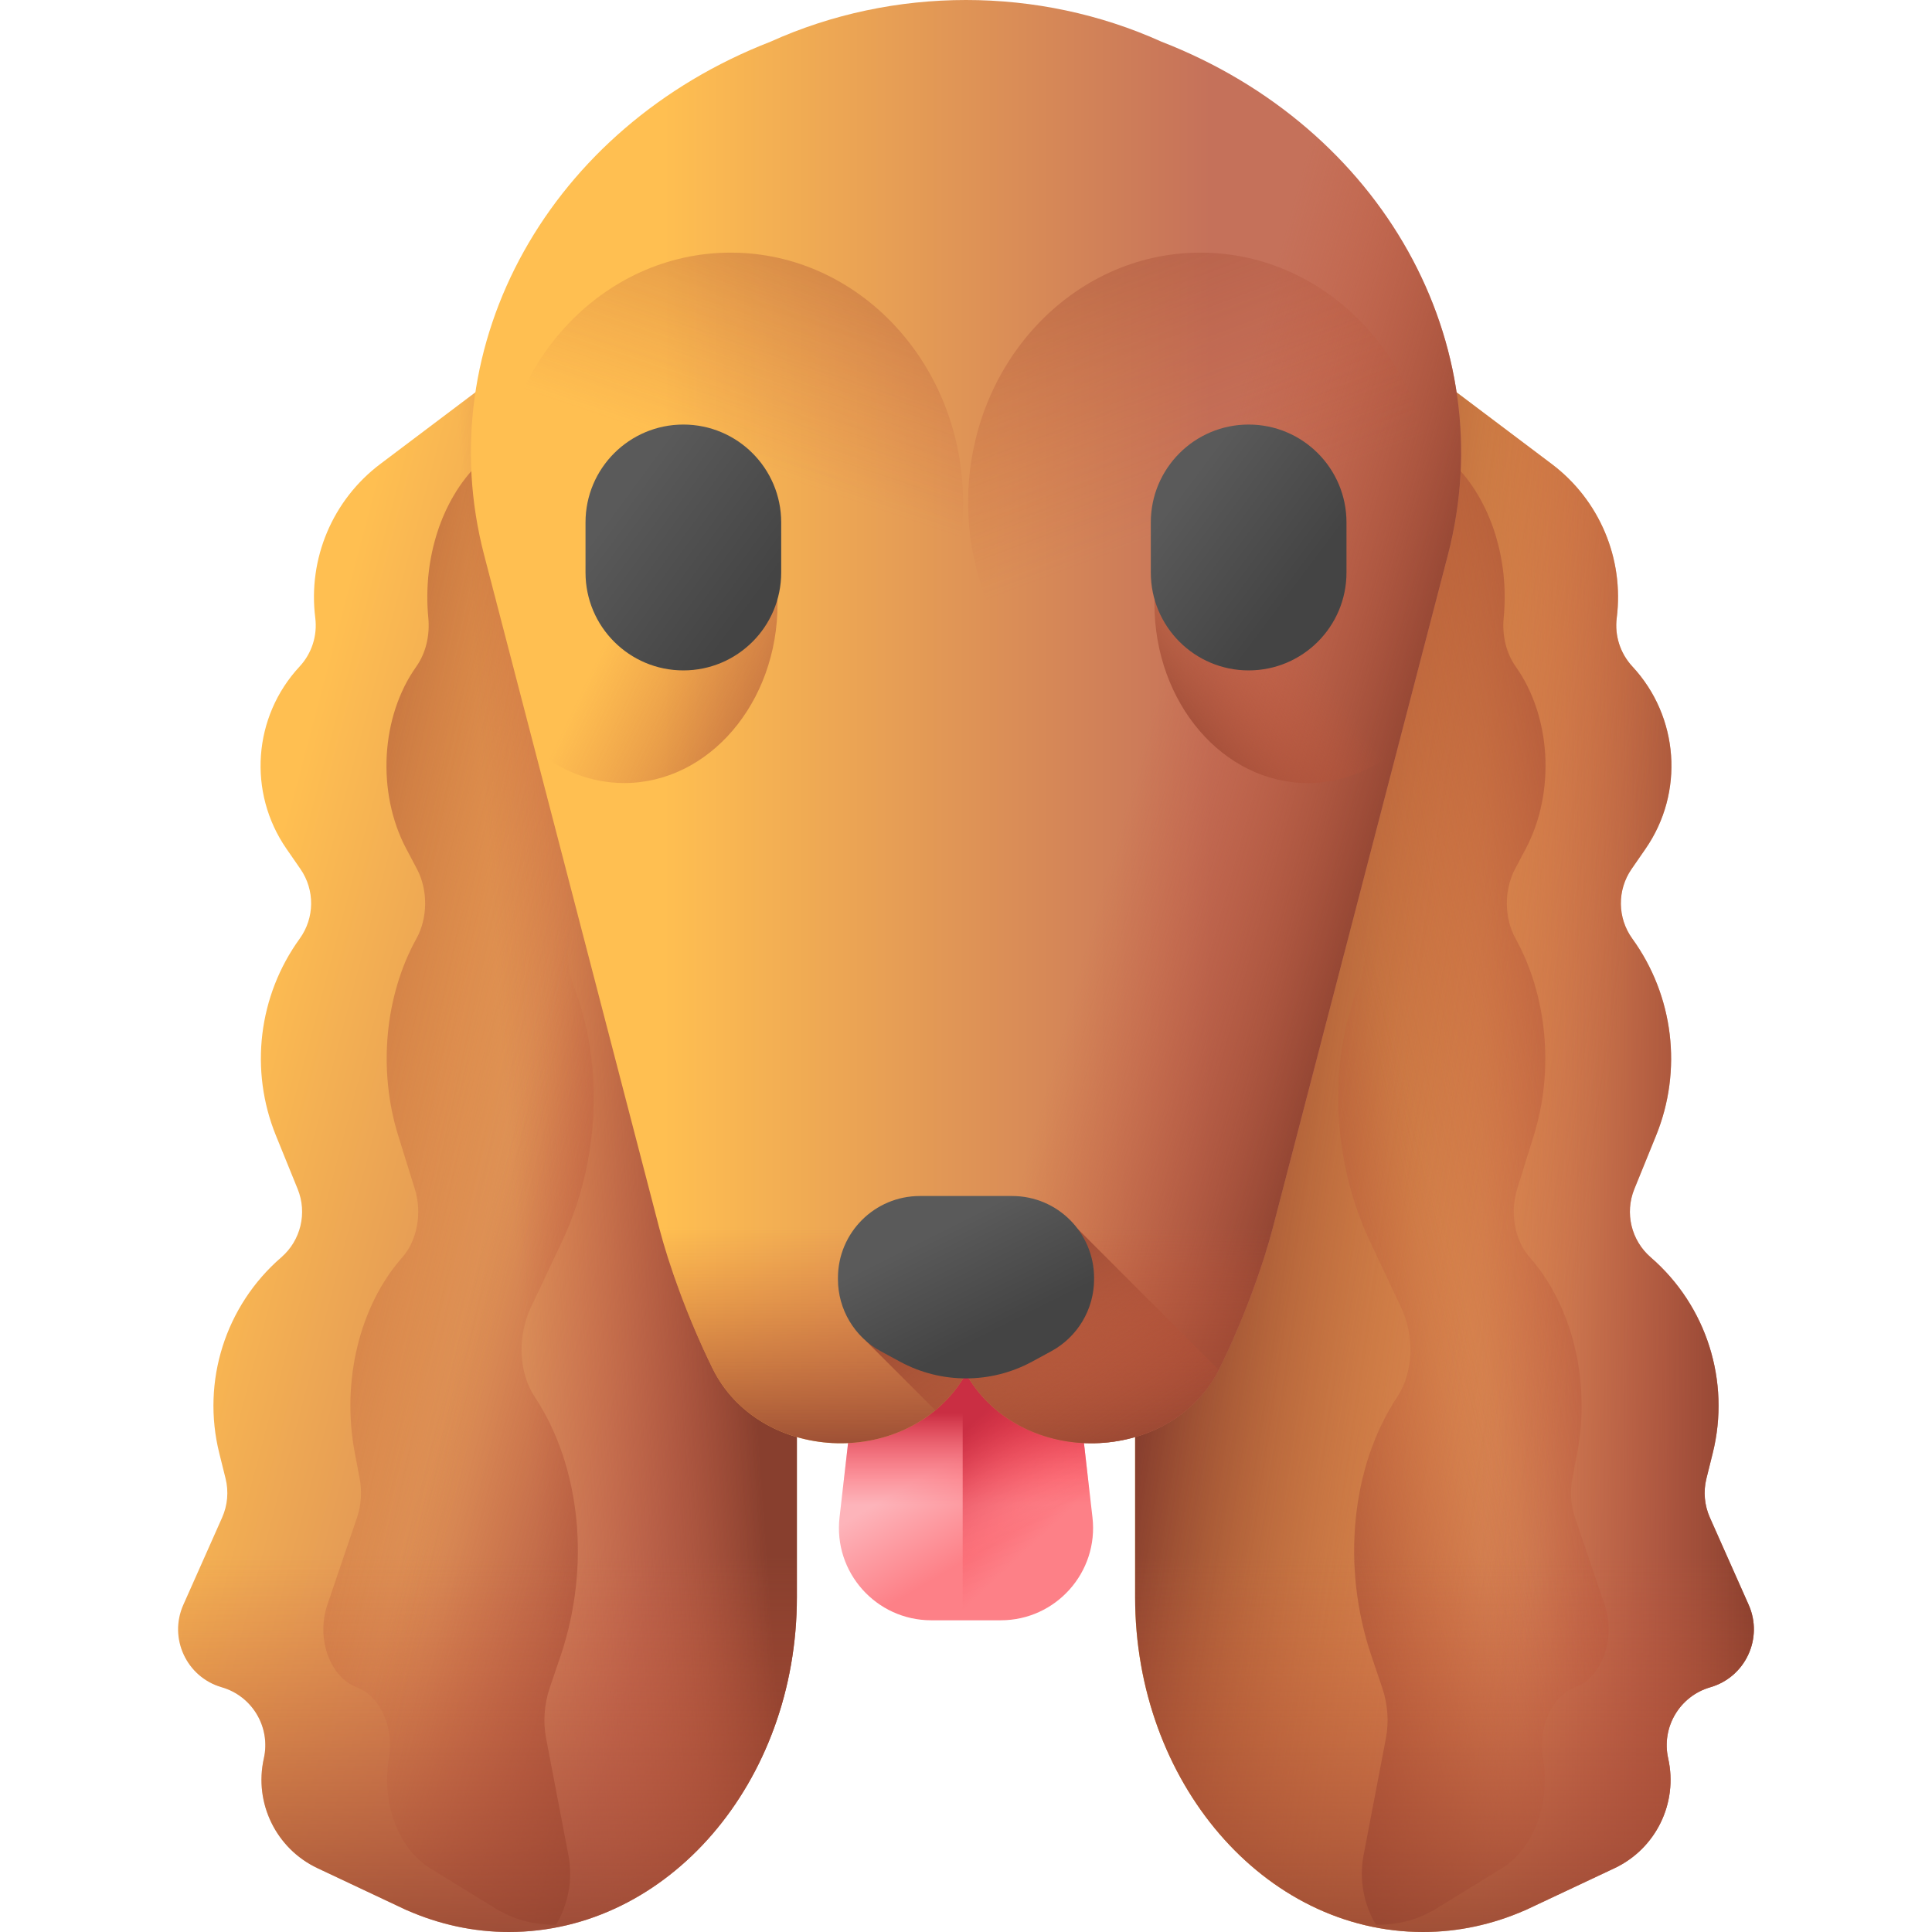 <svg id="Capa_1" enable-background="new 0 0 512 512" height="512" viewBox="0 0 512 512" width="512" xmlns="http://www.w3.org/2000/svg" xmlns:xlink="http://www.w3.org/1999/xlink"><linearGradient id="lg1"><stop offset="0" stop-color="#ffbf51"/><stop offset="1" stop-color="#c5715a"/></linearGradient><linearGradient id="SVGID_1_" gradientUnits="userSpaceOnUse" x1="328.449" x2="461.043" xlink:href="#lg1" y1="287.149" y2="311.387"/><linearGradient id="lg2"><stop offset="0" stop-color="#c4573a" stop-opacity="0"/><stop offset=".253" stop-color="#ba5338" stop-opacity=".253"/><stop offset=".677" stop-color="#a04933" stop-opacity=".677"/><stop offset="1" stop-color="#883f2e"/></linearGradient><linearGradient id="SVGID_00000164488457013482932450000016184802040397299378_" gradientUnits="userSpaceOnUse" x1="392.96" x2="464.247" xlink:href="#lg2" y1="293.68" y2="293.68"/><linearGradient id="SVGID_00000029040597764819147050000006025701713849421440_" gradientUnits="userSpaceOnUse" x1="424.702" x2="315.633" xlink:href="#lg2" y1="302.292" y2="286.609"/><linearGradient id="SVGID_00000106861511857511674080000002963943188655259580_" gradientUnits="userSpaceOnUse" x1="368.506" x2="475.436" xlink:href="#lg2" y1="297.611" y2="274.799"/><linearGradient id="SVGID_00000027570331148725553980000017377458400088452264_" gradientUnits="userSpaceOnUse" x1="376.543" x2="298.127" xlink:href="#lg2" y1="299.798" y2="319.758"/><linearGradient id="SVGID_00000003789753565781528340000005230657078124294534_" gradientUnits="userSpaceOnUse" x1="382.806" x2="382.806" xlink:href="#lg2" y1="412.109" y2="533.507"/><linearGradient id="SVGID_00000165198068018336837720000017335506873058396061_" gradientUnits="userSpaceOnUse" x1="60.526" x2="203.1" xlink:href="#lg1" y1="272.478" y2="310.26"/><linearGradient id="SVGID_00000165201125917507691430000017245582701526444443_" gradientUnits="userSpaceOnUse" x1="134.212" x2="194.806" xlink:href="#lg2" y1="294.511" y2="290.234"/><linearGradient id="SVGID_00000145017110597136800340000010986150204197737904_" gradientTransform="matrix(-1 0 0 1 765.613 0)" gradientUnits="userSpaceOnUse" x1="622.118" x2="729.049" xlink:href="#lg2" y1="297.611" y2="274.799"/><linearGradient id="SVGID_00000071535709946281780870000014628948173512039348_" gradientTransform="matrix(-1 0 0 1 765.613 0)" gradientUnits="userSpaceOnUse" x1="630.156" x2="551.74" xlink:href="#lg2" y1="299.798" y2="319.758"/><linearGradient id="SVGID_00000173853462255626800650000015025448535797267639_" gradientTransform="matrix(-1 0 0 1 765.613 0)" gradientUnits="userSpaceOnUse" x1="636.419" x2="636.419" xlink:href="#lg2" y1="412.109" y2="533.507"/><linearGradient id="SVGID_00000013878281427036505140000017211385053979119499_" gradientUnits="userSpaceOnUse" x1="256.164" x2="268.894" y1="384.337" y2="405.881"><stop offset="0" stop-color="#fdb4ba"/><stop offset="1" stop-color="#fd8087"/></linearGradient><linearGradient id="lg3"><stop offset="0" stop-color="#fd4755" stop-opacity="0"/><stop offset=".259" stop-color="#f74452" stop-opacity=".259"/><stop offset=".628" stop-color="#e43b4c" stop-opacity=".628"/><stop offset="1" stop-color="#ca2e43"/></linearGradient><linearGradient id="SVGID_00000148646236887262471240000004120624109777281425_" gradientUnits="userSpaceOnUse" x1="256" x2="256" xlink:href="#lg3" y1="398.8" y2="374.488"/><linearGradient id="SVGID_00000108287505255343898990000012594714764857352331_" gradientUnits="userSpaceOnUse" x1="282.191" x2="258.69" xlink:href="#lg3" y1="401.244" y2="376.273"/><linearGradient id="SVGID_00000087411022503114211810000005715197887949566856_" gradientUnits="userSpaceOnUse" x1="175.9" x2="321.021" xlink:href="#lg1" y1="191.239" y2="191.239"/><linearGradient id="SVGID_00000101080621545101284120000010595775994099147688_" gradientUnits="userSpaceOnUse" x1="300.283" x2="372.283" xlink:href="#lg2" y1="205.8" y2="225.76"/><linearGradient id="SVGID_00000060712768572263683700000005871003056256338111_" gradientUnits="userSpaceOnUse" x1="319.674" x2="281.296" xlink:href="#lg2" y1="137.238" y2="35.125"/><linearGradient id="SVGID_00000084488102274610751880000000274888064080363454_" gradientUnits="userSpaceOnUse" x1="197.071" x2="226.733" xlink:href="#lg2" y1="123.036" y2="35.43"/><linearGradient id="SVGID_00000183959839821673233290000015780604468976156062_" gradientUnits="userSpaceOnUse" x1="340.744" x2="301.073" xlink:href="#lg2" y1="164.171" y2="192.508"/><linearGradient id="SVGID_00000026122689667623212670000001644917973857698443_" gradientUnits="userSpaceOnUse" x1="165.194" x2="239.683" xlink:href="#lg2" y1="159.898" y2="195.539"/><linearGradient id="SVGID_00000117658996752753319380000017662661624523493010_" gradientUnits="userSpaceOnUse" x1="256" x2="256" xlink:href="#lg2" y1="325.139" y2="391.374"/><linearGradient id="SVGID_00000035512968727133116640000004556516729979839118_" gradientUnits="userSpaceOnUse" x1="295.55" x2="257.531" xlink:href="#lg2" y1="393.536" y2="326.051"/><linearGradient id="lg4"><stop offset="0" stop-color="#5a5a5a"/><stop offset="1" stop-color="#444"/></linearGradient><linearGradient id="SVGID_00000147930254289868400510000004111141647671718274_" gradientUnits="userSpaceOnUse" x1="249.475" x2="263.185" xlink:href="#lg4" y1="325.78" y2="353.198"/><linearGradient id="SVGID_00000152984539080115512900000005027090321276767420_" gradientUnits="userSpaceOnUse" x1="164.186" x2="200.185" xlink:href="#lg4" y1="132.639" y2="159.139"/><linearGradient id="SVGID_00000160191455848547394600000015156226206254374040_" gradientUnits="userSpaceOnUse" x1="312.237" x2="344.237" xlink:href="#lg4" y1="131.088" y2="155.087"/><g><g><path d="m463.412 425.289-10.281-23.132c-1.445-3.252-1.764-6.893-.906-10.347l1.676-6.745c4.72-19.001-1.633-39.042-16.437-51.854-5.178-4.482-6.927-11.764-4.348-18.108l5.759-14.169c7.038-17.315 4.658-37.034-6.297-52.177-3.972-5.49-4.051-12.888-.197-18.462l3.704-5.358c10.318-14.923 8.869-35.014-3.484-48.302-3.225-3.469-4.746-8.189-4.152-12.888 1.982-15.697-4.589-31.253-17.224-40.775l-26.249-19.782-27.723-27.828-56.436 213.841v134.063c0 49.008 34.173 88.736 76.327 88.736 9.323 0 18.47-2.003 27.035-5.776.001.002.005.015.005.015l.412-.194c.663-.297 1.319-.611 1.974-.93l21.283-10.025c10.97-5.168 16.883-17.258 14.227-29.09-1.852-8.249 3.039-16.514 11.162-18.86 9.314-2.693 14.108-12.992 10.17-21.853z" fill="url(#SVGID_1_)"/><path d="m463.412 425.289-10.281-23.132c-1.445-3.252-1.764-6.893-.906-10.347l1.676-6.745c4.72-19.001-1.633-39.042-16.437-51.854-5.178-4.482-6.927-11.764-4.348-18.108l5.759-14.169c7.038-17.315 4.658-37.034-6.297-52.177-3.972-5.49-4.051-12.888-.197-18.462l3.704-5.358c10.318-14.923 8.869-35.014-3.484-48.302-3.225-3.469-4.746-8.189-4.152-12.888 1.982-15.697-4.589-31.253-17.224-40.775l-26.249-19.782-27.723-27.828-56.436 213.841v134.063c0 49.008 34.173 88.736 76.327 88.736 9.323 0 18.47-2.003 27.035-5.776.001.002.005.015.005.015l.412-.194c.663-.297 1.319-.611 1.974-.93l21.283-10.025c10.97-5.168 16.883-17.258 14.227-29.09-1.852-8.249 3.039-16.514 11.162-18.86 9.314-2.693 14.108-12.992 10.17-21.853z" fill="url(#SVGID_00000164488457013482932450000016184802040397299378_)"/><path d="m463.412 425.289-10.281-23.132c-1.445-3.252-1.764-6.893-.906-10.347l1.676-6.745c4.72-19.001-1.633-39.042-16.437-51.854-5.178-4.482-6.927-11.764-4.348-18.108l5.759-14.169c7.038-17.315 4.658-37.034-6.297-52.177-3.972-5.49-4.051-12.888-.197-18.462l3.704-5.358c10.318-14.923 8.869-35.014-3.484-48.302-3.225-3.469-4.746-8.189-4.152-12.888 1.982-15.697-4.589-31.253-17.224-40.775l-26.249-19.782-27.723-27.828-56.436 213.841v134.063c0 49.008 34.173 88.736 76.327 88.736 9.323 0 18.47-2.003 27.035-5.776.001.002.005.015.005.015l.412-.194c.663-.297 1.319-.611 1.974-.93l21.283-10.025c10.97-5.168 16.883-17.258 14.227-29.09-1.852-8.249 3.039-16.514 11.162-18.86 9.314-2.693 14.108-12.992 10.17-21.853z" fill="url(#SVGID_00000029040597764819147050000006025701713849421440_)"/><path d="m355.88 508.506c7.916 2.664 16.662 1.935 23.913-2.21.042-.024.083-.048.125-.072.001.002.004.015.004.015l.315-.194c.507-.297 1.009-.611 1.51-.93l16.288-10.025c8.396-5.168 12.921-17.258 10.888-29.09-1.417-8.249 2.326-16.514 8.542-18.86 7.13-2.691 10.799-12.99 7.784-21.852l-7.868-23.132c-1.106-3.252-1.35-6.893-.694-10.347l1.282-6.745c3.612-19.001-1.249-39.042-12.579-51.854-3.963-4.482-5.301-11.764-3.328-18.108l4.408-14.169c5.386-17.315 3.565-37.034-4.819-52.177-3.04-5.49-3.1-12.888-.151-18.462l2.835-5.358c7.897-14.923 6.787-35.014-2.667-48.302-2.468-3.469-3.632-8.189-3.178-12.888 1.517-15.697-3.512-31.253-13.182-40.775l-20.088-19.782-11.377-14.922-53.03 200.935v134.063c.003 40.427 23.259 74.537 55.067 85.241z" fill="url(#SVGID_00000106861511857511674080000002963943188655259580_)"/><path d="m417.381 402.156c-1.106-3.252-1.35-6.893-.694-10.347l1.282-6.745c3.612-19.001-1.249-39.042-12.579-51.854-3.963-4.482-5.301-11.764-3.328-18.108l4.408-14.169c5.386-17.315 3.565-37.034-4.819-52.177-3.04-5.49-3.1-12.888-.151-18.462l2.835-5.358c7.897-14.923 6.787-35.014-2.667-48.302-2.468-3.469-3.632-8.189-3.178-12.888 1.517-15.697-3.512-31.253-13.182-40.775l-20.088-19.782-5.678-7.447-1.257 1.639c-10.675 13.928-14.326 34.753-9.569 54.582 1.424 5.936.78 12.19-1.758 17.075-9.724 18.712-7.542 44.64 5.247 62.335l4.591 6.353c4.777 6.609 6.026 16.094 3.118 23.67-8.021 20.896-6.816 46.476 3.186 67.684l8.186 17.355c3.665 7.771 3.257 17.337-1.014 23.787-12.211 18.439-14.843 44.977-6.81 68.662l2.852 8.408c1.46 4.305 1.801 9.012.967 13.375l-5.927 31.035c-1.248 6.535.171 13.26 3.296 18.355 5.253.138 10.502-1.109 15.14-3.76.042-.024.083-.048.125-.072.001.002.004.015.004.015l.315-.194c.507-.297 1.009-.611 1.51-.93l16.288-10.025c8.396-5.168 12.921-17.258 10.888-29.09-1.417-8.249 2.326-16.514 8.542-18.86 7.13-2.691 10.799-12.99 7.784-21.852z" fill="url(#SVGID_00000027570331148725553980000017377458400088452264_)"/><path d="m300.816 423.264c0 49.008 34.173 88.736 76.327 88.736 9.323 0 18.47-2.003 27.035-5.776.001.002.005.015.005.015l.412-.194c.663-.297 1.319-.611 1.974-.93l21.283-10.025c10.97-5.168 16.883-17.258 14.227-29.09-1.852-8.249 3.039-16.514 11.162-18.86 9.316-2.691 14.11-12.99 10.172-21.852l-10.281-23.132c-1.445-3.252-1.764-6.893-.906-10.347l1.676-6.745c3.429-13.804 1.009-28.155-6.245-39.886h-146.841z" fill="url(#SVGID_00000003789753565781528340000005230657078124294534_)"/></g><g><path d="m48.588 425.289 10.281-23.132c1.445-3.252 1.764-6.893.906-10.347l-1.676-6.745c-4.72-19.001 1.633-39.042 16.437-51.854 5.178-4.482 6.927-11.764 4.348-18.108l-5.759-14.169c-7.038-17.315-4.658-37.034 6.297-52.177 3.972-5.49 4.051-12.888.197-18.462l-3.704-5.358c-10.318-14.923-8.869-35.014 3.484-48.302 3.225-3.469 4.746-8.189 4.152-12.888-1.982-15.697 4.589-31.253 17.224-40.775l26.249-19.782 27.723-27.828 56.436 213.841v134.063c0 49.008-34.173 88.736-76.327 88.736-9.323 0-18.47-2.003-27.035-5.776-.001.002-.005.015-.005.015l-.412-.194c-.663-.297-1.319-.611-1.974-.93l-21.281-10.027c-10.97-5.168-16.883-17.258-14.227-29.09 1.852-8.249-3.039-16.514-11.162-18.86-9.316-2.691-14.11-12.99-10.172-21.851z" fill="url(#SVGID_00000165198068018336837720000017335506873058396061_)"/><path d="m48.588 425.289 10.281-23.132c1.445-3.252 1.764-6.893.906-10.347l-1.676-6.745c-4.72-19.001 1.633-39.042 16.437-51.854 5.178-4.482 6.927-11.764 4.348-18.108l-5.759-14.169c-7.038-17.315-4.658-37.034 6.297-52.177 3.972-5.49 4.051-12.888.197-18.462l-3.704-5.358c-10.318-14.923-8.869-35.014 3.484-48.302 3.225-3.469 4.746-8.189 4.152-12.888-1.982-15.697 4.589-31.253 17.224-40.775l26.249-19.782 27.723-27.828 56.436 213.841v134.063c0 49.008-34.173 88.736-76.327 88.736-9.323 0-18.47-2.003-27.035-5.776-.001.002-.005.015-.005.015l-.412-.194c-.663-.297-1.319-.611-1.974-.93l-21.281-10.027c-10.97-5.168-16.883-17.258-14.227-29.09 1.852-8.249-3.039-16.514-11.162-18.86-9.316-2.691-14.11-12.99-10.172-21.851z" fill="url(#SVGID_00000165201125917507691430000017245582701526444443_)"/><path d="m156.12 508.506c-7.916 2.664-16.662 1.935-23.913-2.21-.042-.024-.083-.048-.125-.072-.001.002-.004.015-.004.015l-.315-.194c-.507-.297-1.009-.611-1.51-.93l-16.288-10.025c-8.396-5.168-12.921-17.258-10.888-29.09 1.417-8.249-2.326-16.514-8.542-18.86-7.13-2.691-10.799-12.99-7.784-21.852l7.868-23.132c1.106-3.252 1.35-6.893.694-10.347l-1.282-6.745c-3.612-19.001 1.249-39.042 12.579-51.854 3.963-4.482 5.301-11.764 3.328-18.108l-4.408-14.169c-5.386-17.315-3.565-37.034 4.819-52.177 3.04-5.49 3.1-12.888.151-18.462l-2.835-5.358c-7.897-14.923-6.787-35.014 2.667-48.302 2.468-3.469 3.632-8.189 3.178-12.888-1.517-15.697 3.512-31.253 13.182-40.775l20.088-19.782 11.377-14.922 53.03 200.935v134.063c-.003 40.427-23.259 74.537-55.067 85.241z" fill="url(#SVGID_00000145017110597136800340000010986150204197737904_)"/><path d="m94.619 402.156c1.106-3.252 1.35-6.893.694-10.347l-1.282-6.745c-3.612-19.001 1.249-39.042 12.579-51.854 3.963-4.482 5.301-11.764 3.328-18.108l-4.408-14.169c-5.386-17.315-3.565-37.034 4.819-52.177 3.04-5.49 3.1-12.888.151-18.462l-2.835-5.358c-7.897-14.923-6.787-35.014 2.667-48.302 2.468-3.469 3.632-8.189 3.178-12.888-1.517-15.697 3.512-31.253 13.182-40.775l20.088-19.782 5.678-7.447 1.257 1.639c10.675 13.928 14.326 34.753 9.569 54.582-1.424 5.936-.78 12.19 1.758 17.075 9.724 18.712 7.542 44.64-5.247 62.335l-4.591 6.353c-4.777 6.609-6.026 16.094-3.118 23.67 8.021 20.896 6.816 46.476-3.186 67.684l-8.186 17.355c-3.665 7.771-3.257 17.337 1.014 23.787 12.211 18.439 14.843 44.977 6.81 68.662l-2.852 8.408c-1.46 4.305-1.801 9.012-.967 13.375l5.927 31.035c1.248 6.535-.171 13.26-3.296 18.355-5.253.138-10.502-1.109-15.14-3.76-.042-.024-.083-.048-.125-.072-.001.002-.004.015-.004.015l-.315-.194c-.507-.297-1.009-.611-1.51-.93l-16.288-10.025c-8.396-5.168-12.921-17.258-10.888-29.09 1.417-8.249-2.326-16.514-8.542-18.86-7.13-2.691-10.799-12.99-7.784-21.852z" fill="url(#SVGID_00000071535709946281780870000014628948173512039348_)"/><path d="m211.184 423.264c0 49.008-34.173 88.736-76.327 88.736-9.323 0-18.47-2.003-27.035-5.776-.001.002-.005.015-.005.015l-.412-.194c-.663-.297-1.319-.611-1.974-.93l-21.282-10.025c-10.97-5.168-16.883-17.258-14.227-29.09 1.852-8.249-3.039-16.514-11.162-18.86-9.316-2.691-14.11-12.99-10.172-21.852l10.281-23.132c1.445-3.252 1.764-6.893.906-10.347l-1.676-6.745c-3.429-13.804-1.009-28.155 6.245-39.886h146.839v78.086z" fill="url(#SVGID_00000173853462255626800650000015025448535797267639_)"/></g><g><path d="m265.206 429.393h-18.411c-14.617 0-25.973-12.732-24.308-27.254l6.531-56.96h53.966l6.531 56.96c1.664 14.521-9.692 27.254-24.309 27.254z" fill="url(#SVGID_00000013878281427036505140000017211385053979119499_)"/><path d="m265.206 429.393h-18.411c-14.617 0-25.973-12.732-24.308-27.254l6.531-56.96h53.966l6.531 56.96c1.664 14.521-9.692 27.254-24.309 27.254z" fill="url(#SVGID_00000148646236887262471240000004120624109777281425_)"/><path d="m282.983 345.178h-27.859v84.215h10.081c14.617 0 25.973-12.732 24.308-27.254z" fill="url(#SVGID_00000108287505255343898990000012594714764857352331_)"/></g><path d="m307.794 11.044c-32.605-14.725-70.983-14.725-103.588 0-58.474 22.695-90.48 80.023-75.919 135.984l46.423 178.422c2.487 9.558 7.404 23.511 14.078 37.108 12.238 24.934 50.614 26.893 66.022 3.436l1.19-1.812 1.19 1.812c15.408 23.457 53.785 21.498 66.022-3.436 6.673-13.597 11.591-27.55 14.078-37.108l46.423-178.422c14.562-55.961-17.445-113.289-75.919-135.984z" fill="url(#SVGID_00000087411022503114211810000005715197887949566856_)"/><path d="m307.794 11.044c-26.815-12.11-57.531-14.251-85.732-6.443v377.854c12.587.217 25.329-5.167 32.748-16.461l1.19-1.812 1.19 1.812c15.408 23.457 53.785 21.498 66.022-3.436 6.673-13.597 11.591-27.55 14.078-37.108l46.423-178.422c14.562-55.961-17.445-113.289-75.919-135.984z" fill="url(#SVGID_00000101080621545101284120000010595775994099147688_)"/><g opacity=".55"><ellipse cx="318.144" cy="133.167" fill="url(#SVGID_00000060712768572263683700000005871003056256338111_)" rx="61.587" ry="66.217"/><ellipse cx="193.641" cy="133.167" fill="url(#SVGID_00000084488102274610751880000000274888064080363454_)" rx="61.587" ry="66.217"/></g><g><path d="m384.61 143.283c-5.79-17.978-20.631-30.772-38.034-30.772-22.441 0-40.634 21.267-40.634 47.502s18.192 47.502 40.634 47.502c8.86 0 17.052-3.325 23.729-8.953l13.409-51.535c.324-1.247.617-2.495.896-3.744z" fill="url(#SVGID_00000183959839821673233290000015780604468976156062_)"/><path d="m206.058 160.013c0-26.235-18.192-47.502-40.634-47.502-17.403 0-32.245 12.794-38.034 30.772.279 1.249.572 2.497.896 3.744l13.409 51.535c6.677 5.627 14.869 8.953 23.729 8.953 22.442 0 40.634-21.268 40.634-47.502z" fill="url(#SVGID_00000026122689667623212670000001644917973857698443_)"/></g><path d="m151.258 235.317 23.452 90.133c2.487 9.558 7.405 23.511 14.078 37.108 12.238 24.934 50.614 26.893 66.022 3.436l1.19-1.812 1.19 1.812c15.408 23.457 53.785 21.498 66.022-3.436 6.673-13.597 11.591-27.55 14.078-37.108l23.452-90.133z" fill="url(#SVGID_00000117658996752753319380000017662661624523493010_)"/><path d="m322.963 363.021-37.307-37.307-56.279 29.535 18.495 18.495c2.619-2.173 4.968-4.751 6.938-7.75l1.19-1.812 1.19 1.812c15.31 23.307 53.284 21.511 65.773-2.973z" fill="url(#SVGID_00000035512968727133116640000004556516729979839118_)"/><path d="m273.515 360.846 5.067-2.749c7-3.798 11.36-11.124 11.36-19.088v-.338c0-11.994-9.723-21.717-21.717-21.717h-24.446c-11.994 0-21.717 9.723-21.717 21.717v.338c0 7.964 4.36 15.29 11.36 19.088l5.067 2.749c10.923 5.927 24.103 5.927 35.026 0z" fill="url(#SVGID_00000147930254289868400510000004111141647671718274_)"/><g><path d="m181.096 177.664c-14.32 0-25.928-11.608-25.928-25.928v-13.297c0-14.32 11.608-25.928 25.928-25.928 14.32 0 25.928 11.608 25.928 25.928v13.297c.001 14.319-11.608 25.928-25.928 25.928z" fill="url(#SVGID_00000152984539080115512900000005027090321276767420_)"/><path d="m330.904 177.664c-14.32 0-25.928-11.608-25.928-25.928v-13.297c0-14.32 11.608-25.928 25.928-25.928 14.32 0 25.928 11.608 25.928 25.928v13.297c0 14.319-11.609 25.928-25.928 25.928z" fill="url(#SVGID_00000160191455848547394600000015156226206254374040_)"/></g></g></svg>